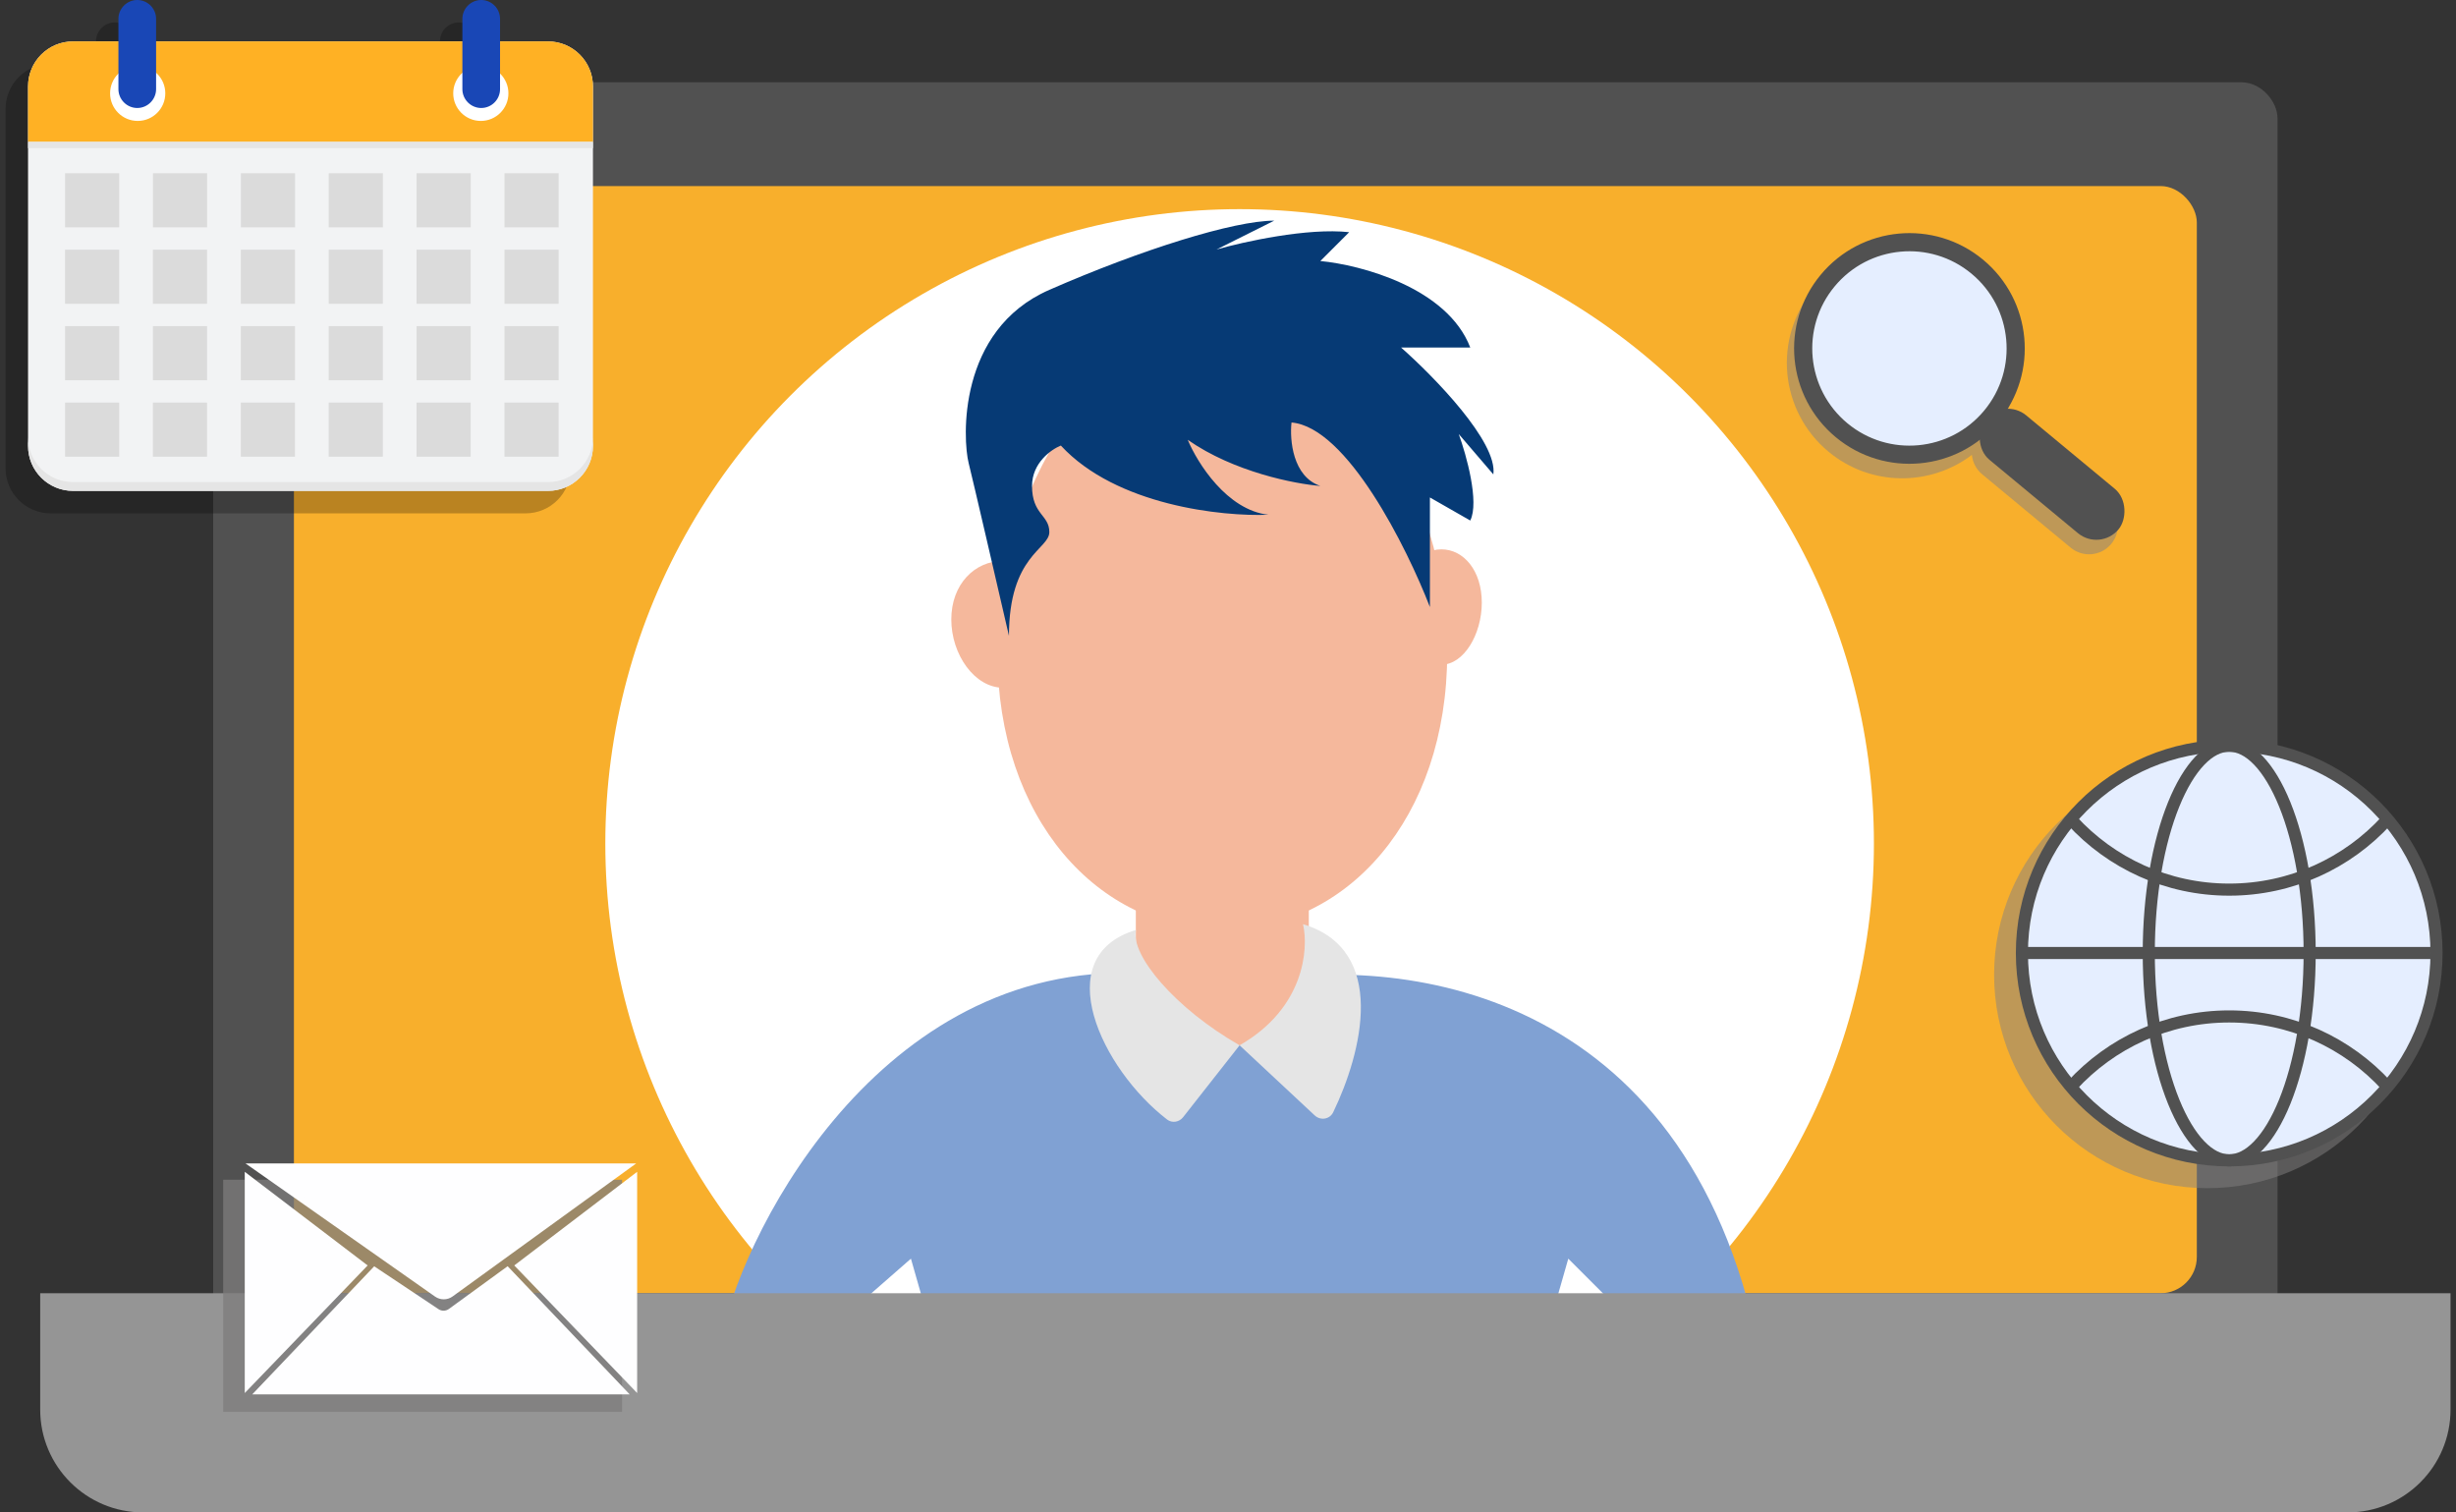 <svg width="406" height="250" viewBox="0 0 406 250" fill="none" xmlns="http://www.w3.org/2000/svg">
<rect x="0" y="0" width="406" height="250" fill="#333333" stroke="none"/>
<rect x="36.742" y="15.098" width="338.257" height="204.805" rx="4.5" fill="#515151" stroke="#515151" stroke-width="3"/>
<rect x="48.588" y="30.754" width="314.567" height="183.021" rx="6" fill="#F8AF2C"/>
<circle cx="204.921" cy="139.428" r="104.856" fill="white"/>
<path d="M203.012 163.255C155.732 150.291 128.66 192.17 121.034 214.729H142.959L150.584 208.057L152.491 214.729H257.347L259.253 208.057L265.926 214.729H288.803C273.551 159.823 225.254 157.535 203.012 163.255Z" fill="#80A1D3"/>
<path d="M239.238 107.961C239.238 135.337 222.594 153.716 202.062 153.716C181.53 153.716 164.886 135.337 164.886 107.961C164.886 80.585 181.53 54.58 202.062 54.58C222.594 54.58 239.238 80.585 239.238 107.961Z" fill="#F5B89C"/>
<path d="M231.61 99.606C231.61 94.341 234.597 90.806 238.282 90.806C241.968 90.806 244.955 94.341 244.955 99.606C244.955 104.87 241.968 109.871 238.282 109.871C234.597 109.871 231.61 104.87 231.61 99.606Z" fill="#F5B89C"/>
<path d="M157.259 102.391C157.259 96.6 161.1 92.713 165.838 92.713C170.576 92.713 174.417 96.6 174.417 102.391C174.417 108.182 170.576 113.684 165.838 113.684C161.1 113.684 157.259 108.182 157.259 102.391Z" fill="#F5B89C"/>
<path d="M160.119 76.51C160.881 79.561 164.885 96.846 166.791 105.107C166.791 91.762 173.464 90.809 173.464 87.949C173.464 85.09 170.604 85.09 170.604 80.323C170.604 76.51 173.781 74.286 175.37 73.651C184.521 83.564 202.06 85.407 209.686 85.09C202.823 84.327 197.93 76.51 196.341 72.698C203.967 78.036 214.135 80.006 218.265 80.323C213.69 78.798 213.181 72.698 213.499 69.838C222.65 70.6 232.564 90.491 236.377 100.341V82.23L243.049 86.043C244.574 82.992 242.414 75.239 241.143 71.744L246.862 78.417C247.625 73.079 237.012 62.212 231.61 57.446H243.049C239.236 47.532 224.938 43.783 218.265 43.147L223.031 38.381C216.168 37.618 205.555 39.97 201.107 41.241L210.639 36.475C203.967 36.475 188.716 41.241 173.464 47.913C158.212 54.586 159.165 72.698 160.119 76.51Z" fill="#063A75"/>
<rect x="187.762" y="134.654" width="28.597" height="38.129" fill="#F5B89C"/>
<path d="M204.917 172.787C215.593 166.687 216.356 156.9 215.403 152.77C229.492 156.996 225.142 174.022 220.39 183.857C219.823 185.03 218.292 185.27 217.339 184.382L204.917 172.787Z" fill="#E5E5E5"/>
<path d="M204.917 172.787C194.241 166.687 186.835 157.853 187.789 153.723C173.207 158.097 182.123 176.761 192.931 185.057C193.76 185.693 194.929 185.499 195.574 184.678L204.917 172.787Z" fill="#E5E5E5"/>
<path d="M6.645 233C6.645 242.389 14.256 250 23.645 250H388.096C397.485 250 405.096 242.389 405.096 233V213.777H6.645V233Z" fill="#959595"/>
<path opacity="0.5" d="M86.878 10.557H78.952V6.822C78.952 5.112 77.549 3.709 75.839 3.709C74.13 3.709 72.727 5.112 72.727 6.822V10.557H22.094V6.822C22.094 5.112 20.691 3.709 18.981 3.709C17.271 3.709 15.868 5.112 15.868 6.822V10.557H8.36C4.253 10.557 0.927 13.884 0.927 17.991V27.162V28.203V75.973V77.423C0.927 81.53 4.253 84.857 8.36 84.857H86.888C90.995 84.857 94.321 81.53 94.321 77.423V75.973V28.203V27.162V17.991C94.312 13.884 90.986 10.557 86.878 10.557Z" fill="black" fill-opacity="0.5"/>
<path d="M98.021 14.279V73.711C98.021 77.819 94.695 81.145 90.587 81.145H12.069C7.962 81.145 4.636 77.819 4.636 73.711V14.279C4.636 10.172 7.962 6.846 12.069 6.846H90.597C94.695 6.846 98.021 10.172 98.021 14.279Z" fill="#F2F3F4"/>
<path d="M90.587 79.689H12.069C7.962 79.689 4.636 76.363 4.636 72.256V73.705C4.636 77.812 7.962 81.139 12.069 81.139H90.597C94.704 81.139 98.03 77.812 98.03 73.705V72.256C98.021 76.363 94.694 79.689 90.587 79.689Z" fill="#E5E5E5"/>
<path d="M98.021 14.279V23.451H4.636V14.279C4.636 10.172 7.962 6.846 12.069 6.846H90.597C94.695 6.846 98.021 10.172 98.021 14.279Z" fill="#FFB124"/>
<path d="M19.709 28.635H10.761V37.583H19.709V28.635Z" fill="#DBDBDB"/>
<path d="M34.235 28.635H25.287V37.583H34.235V28.635Z" fill="#DBDBDB"/>
<path d="M48.772 28.635H39.823V37.583H48.772V28.635Z" fill="#DBDBDB"/>
<path d="M63.291 28.635H54.343V37.583H63.291V28.635Z" fill="#DBDBDB"/>
<path d="M77.815 28.635H68.867V37.583H77.815V28.635Z" fill="#DBDBDB"/>
<path d="M92.348 28.635H83.399V37.583H92.348V28.635Z" fill="#DBDBDB"/>
<path d="M19.704 41.272H10.756V50.22H19.704V41.272Z" fill="#DBDBDB"/>
<path d="M34.227 41.272H25.278V50.22H34.227V41.272Z" fill="#DBDBDB"/>
<path d="M48.764 41.272H39.815V50.22H48.764V41.272Z" fill="#DBDBDB"/>
<path d="M63.287 41.272H54.339V50.22H63.287V41.272Z" fill="#DBDBDB"/>
<path d="M77.809 41.272H68.86V50.22H77.809V41.272Z" fill="#DBDBDB"/>
<path d="M92.345 41.272H83.397V50.22H92.345V41.272Z" fill="#DBDBDB"/>
<path d="M19.708 53.91H10.76V62.858H19.708V53.91Z" fill="#DBDBDB"/>
<path d="M34.23 53.91H25.282V62.858H34.23V53.91Z" fill="#DBDBDB"/>
<path d="M48.764 53.91H39.815V62.858H48.764V53.91Z" fill="#DBDBDB"/>
<path d="M63.288 53.91H54.34V62.858H63.288V53.91Z" fill="#DBDBDB"/>
<path d="M77.811 53.91H68.862V62.858H77.811V53.91Z" fill="#DBDBDB"/>
<path d="M92.348 53.91H83.399V62.858H92.348V53.91Z" fill="#DBDBDB"/>
<path d="M19.708 66.545H10.76V75.493H19.708V66.545Z" fill="#DBDBDB"/>
<path d="M34.225 66.545H25.276V75.493H34.225V66.545Z" fill="#DBDBDB"/>
<path d="M48.762 66.545H39.813V75.493H48.762V66.545Z" fill="#DBDBDB"/>
<path d="M63.284 66.545H54.336V75.493H63.284V66.545Z" fill="#DBDBDB"/>
<path d="M77.808 66.545H68.859V75.493H77.808V66.545Z" fill="#DBDBDB"/>
<path d="M92.343 66.545H83.394V75.493H92.343V66.545Z" fill="#DBDBDB"/>
<path d="M98.021 23.451H4.636V24.492H98.021V23.451Z" fill="#E5E5E5"/>
<path d="M27.325 15.428C27.325 17.946 25.281 19.99 22.763 19.99C20.244 19.99 18.2 17.946 18.2 15.428C18.2 12.909 20.244 10.865 22.763 10.865C25.281 10.865 27.325 12.909 27.325 15.428Z" fill="white"/>
<path d="M84.047 15.428C84.047 17.946 82.002 19.99 79.484 19.99C76.966 19.99 74.922 17.946 74.922 15.428C74.922 12.909 76.966 10.865 79.484 10.865C82.002 10.865 84.047 12.909 84.047 15.428Z" fill="white"/>
<path d="M22.691 17.85C20.981 17.85 19.578 16.447 19.578 14.737V3.113C19.578 1.403 20.981 0 22.691 0C24.401 0 25.804 1.403 25.804 3.113V14.737C25.804 16.447 24.401 17.85 22.691 17.85Z" fill="#1947B6"/>
<path d="M79.549 17.85C77.84 17.85 76.436 16.447 76.436 14.737V3.113C76.436 1.403 77.84 0 79.549 0C81.259 0 82.662 1.403 82.662 3.113V14.737C82.662 16.447 81.268 17.85 79.549 17.85Z" fill="#1947B6"/>
<path fill-rule="evenodd" clip-rule="evenodd" d="M325.971 75.192C319.074 80.431 309.237 80.44 302.282 74.674C294.176 67.953 293.053 55.935 299.773 47.829C306.494 39.723 318.512 38.6 326.618 45.32C334.018 51.455 335.598 62.006 330.705 69.964C331.781 69.961 332.864 70.321 333.757 71.061L348.385 83.189C350.412 84.869 350.692 87.874 349.012 89.9C347.332 91.927 344.328 92.207 342.301 90.527L327.673 78.399C326.665 77.564 326.089 76.4 325.971 75.192Z" fill="#848282" fill-opacity="0.5"/>
<circle cx="315.648" cy="57.599" r="17.565" transform="rotate(39.661 315.648 57.599)" fill="#E5EEFF" stroke="#515151" stroke-width="3"/>
<rect x="331.353" y="66.325" width="27.534" height="8.532" rx="4.266" transform="rotate(39.661 331.353 66.325)" fill="#515151" stroke="#515151"/>
<circle cx="364.914" cy="161.133" r="35.27" fill="#848282" fill-opacity="0.5"/>
<circle cx="368.511" cy="157.535" r="34.27" fill="#E5EEFF" stroke="#515151" stroke-width="2"/>
<path d="M394.511 135.617C388.063 142.648 378.801 147.056 368.51 147.056C358.218 147.056 348.956 142.648 342.509 135.617" stroke="#515151" stroke-width="2"/>
<path d="M394.511 179.457C388.063 172.426 378.801 168.018 368.51 168.018C358.218 168.018 348.956 172.426 342.509 179.457" stroke="#515151" stroke-width="2"/>
<path d="M381.809 157.535C381.809 167.179 380.222 175.863 377.694 182.099C376.429 185.22 374.948 187.679 373.354 189.341C371.763 191.001 370.126 191.805 368.51 191.805C366.895 191.805 365.258 191.001 363.667 189.341C362.073 187.679 360.592 185.22 359.327 182.099C356.798 175.863 355.212 167.179 355.212 157.535C355.212 147.892 356.798 139.208 359.327 132.972C360.592 129.851 362.073 127.392 363.667 125.729C365.258 124.069 366.895 123.266 368.51 123.266C370.126 123.266 371.763 124.069 373.354 125.729C374.948 127.392 376.429 129.851 377.694 132.972C380.222 139.208 381.809 147.892 381.809 157.535Z" stroke="#515151" stroke-width="2"/>
<path d="M335.146 157.531H401.873" stroke="#515151" stroke-width="2"/>
<rect x="36.895" y="195.012" width="65.944" height="38.367" fill="#7E7C7C" fill-opacity="0.75"/>
<path d="M103.631 192.811H42.162L57.768 203.773L72.205 213.915C72.904 214.405 73.837 214.399 74.528 213.898L103.631 192.811Z" fill="#FEFEFF" stroke="#FEFEFF"/>
<path d="M102.922 229.986H42.868L61.933 209.968L72.213 216.822C72.909 217.286 73.821 217.267 74.498 216.775L83.857 209.968L102.922 229.986Z" fill="#FEFEFF" stroke="#FEFEFF"/>
<path d="M104.827 229.027L104.827 194.711L85.763 209.236L104.827 229.027Z" fill="#FEFEFF" stroke="#FEFEFF"/>
<path d="M40.961 229.027L40.961 194.711L60.026 209.236L40.961 229.027Z" fill="#FEFEFF" stroke="#FEFEFF"/>
</svg>
